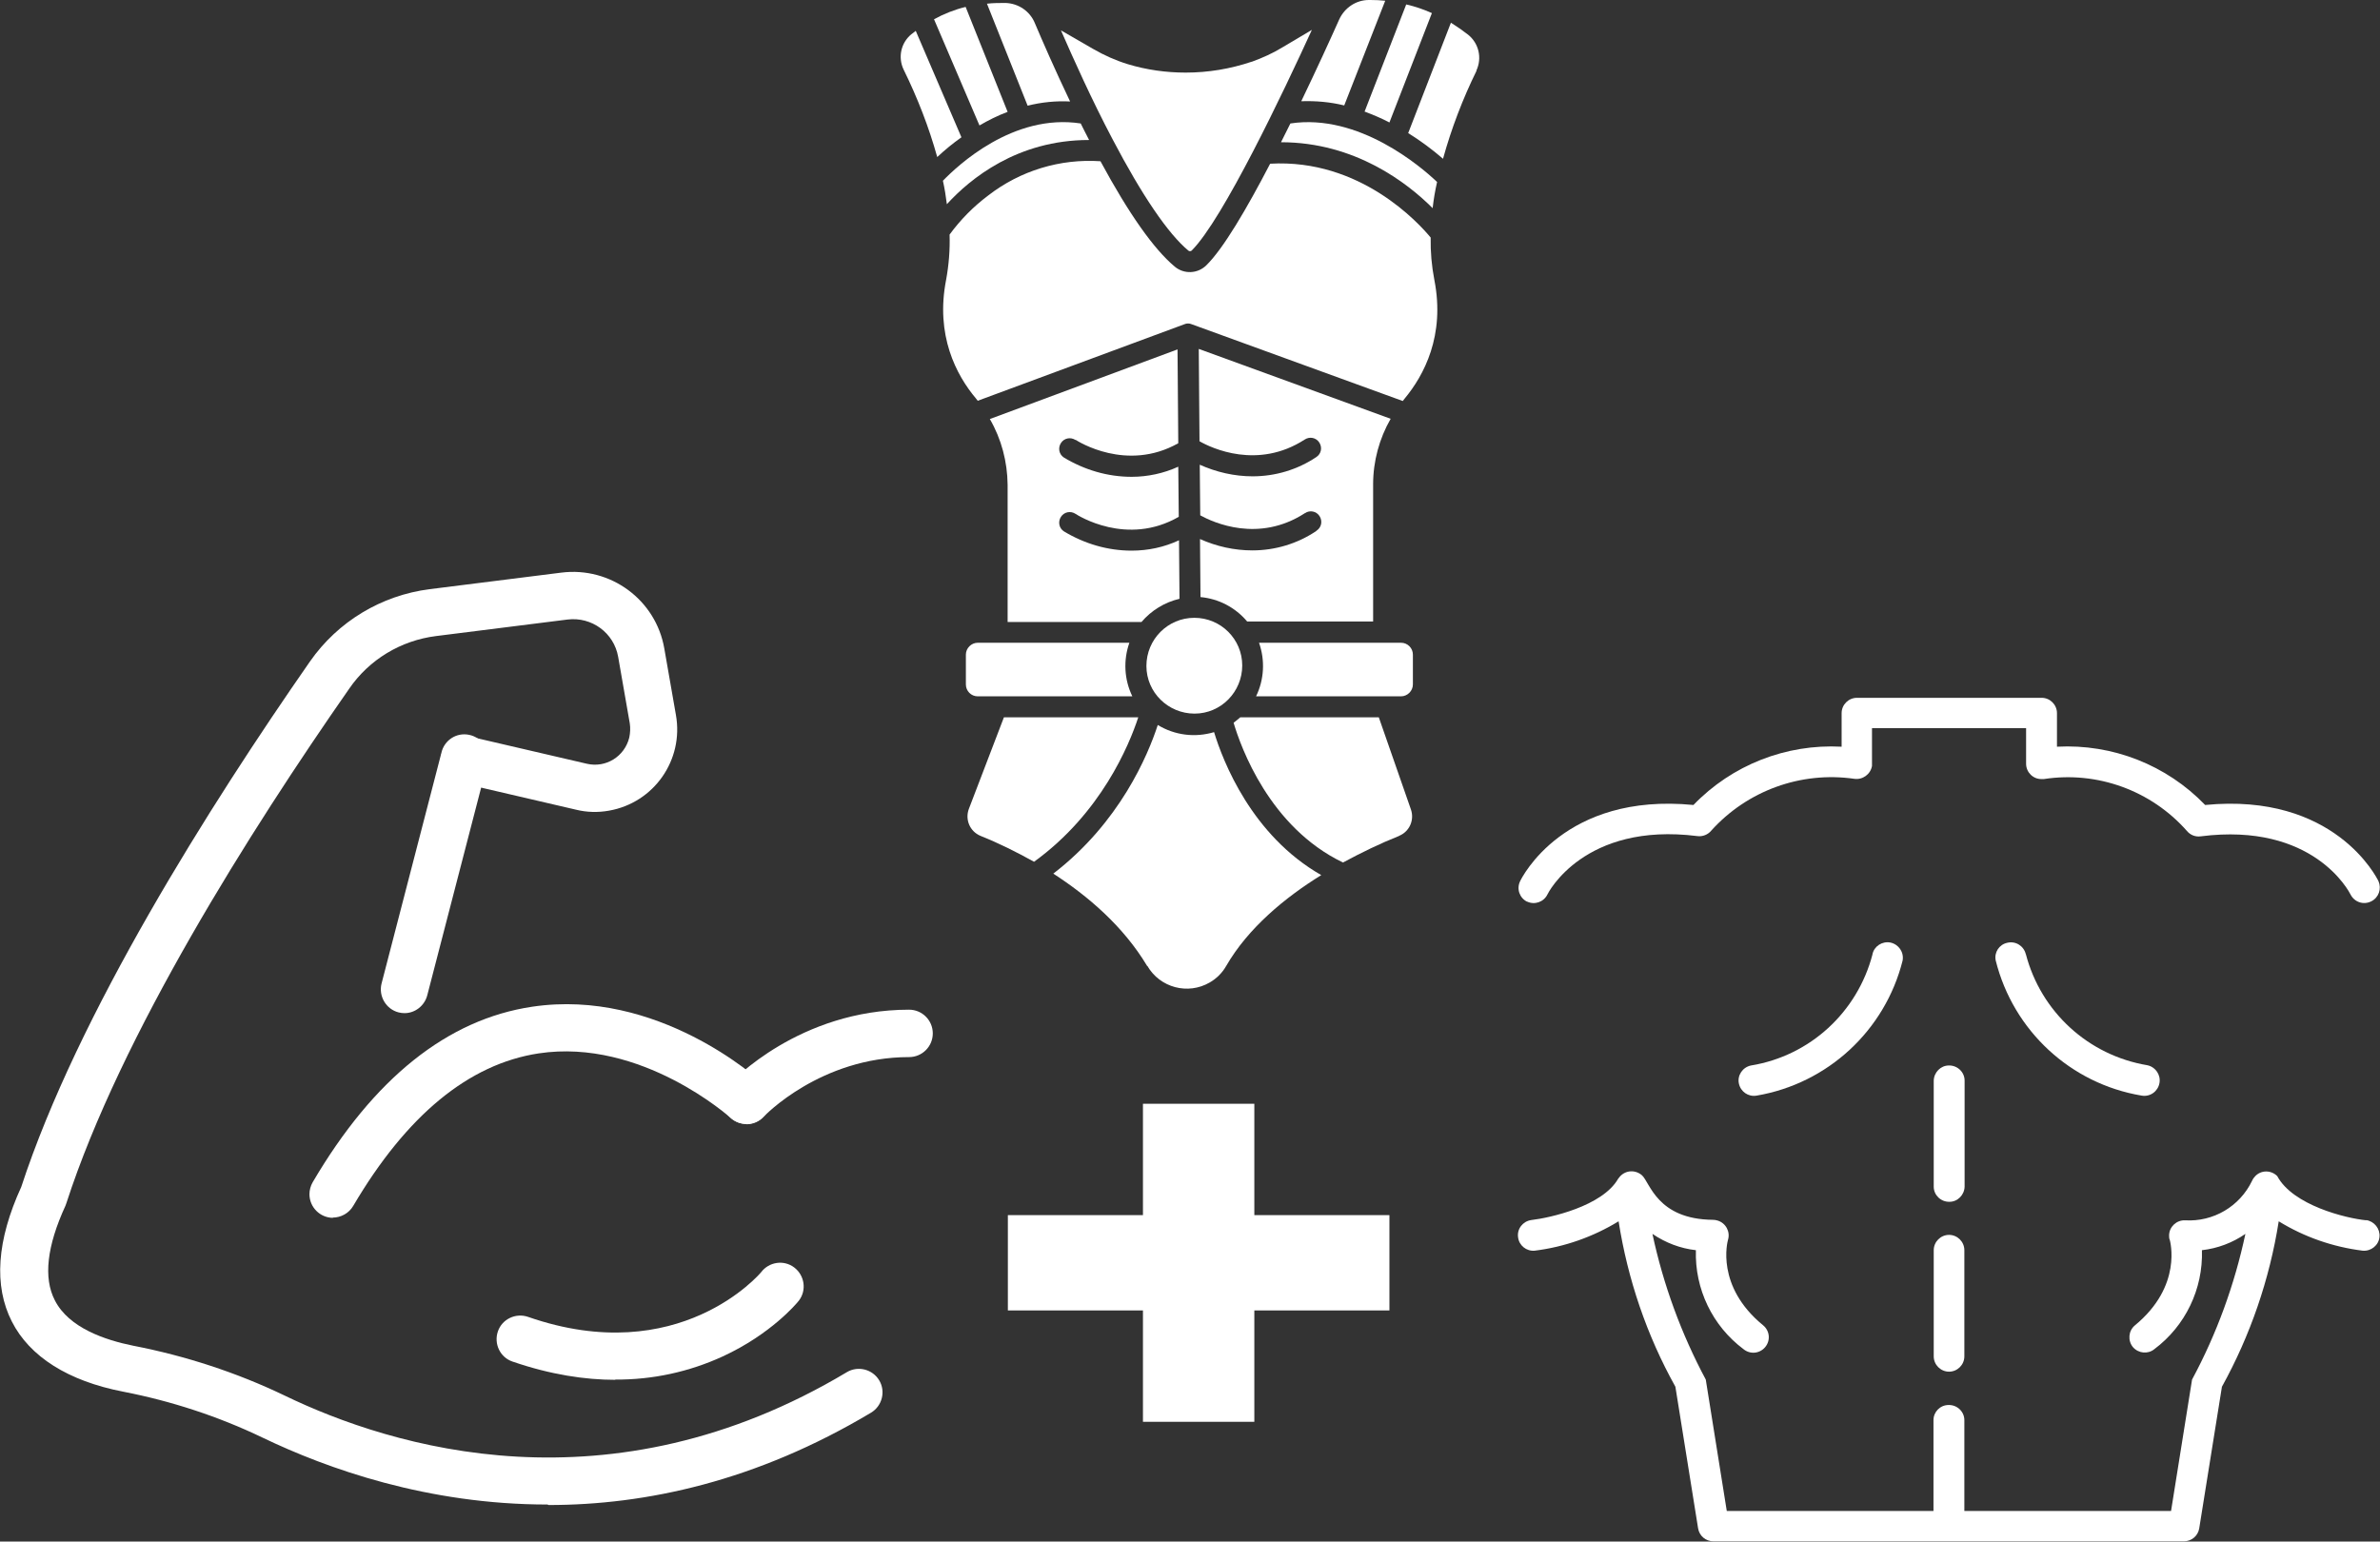 <svg xmlns="http://www.w3.org/2000/svg" id="Camada_2" viewBox="0 0 96.37 62.43"><rect x="0" y="0" width="96.37" height="62.43" fill="#333333" stroke="none"/><defs><style>      .cls-1 {        fill: #fff;      }    </style></defs><g id="Camada_1-2" data-name="Camada_1"><g><g><g><path class="cls-1" d="M37.82.78l1.84,4.3c.36-.21.74-.4,1.14-.55l-1.7-4.25c-.45.11-.88.28-1.28.5Z"></path><path class="cls-1" d="M39.96.14l1.65,4.14c.56-.14,1.14-.2,1.72-.17-.62-1.3-1.13-2.47-1.43-3.18-.2-.48-.66-.79-1.18-.81-.25,0-.51,0-.76.03h0Z"></path><path class="cls-1" d="M43.55,17.81c.09.06,2.07,1.32,4.16.14l-.03-3.8-7.6,2.82c.47.81.71,1.73.72,2.66v5.56h5.42c.4-.47.94-.8,1.54-.94l-.02-2.37c-.6.28-1.25.42-1.92.42-.97,0-1.91-.28-2.74-.78-.2-.13-.25-.39-.12-.59.13-.2.39-.25.59-.12.09.06,2.08,1.33,4.18.12l-.02-2.03c-.59.27-1.24.41-1.89.41-.97,0-1.91-.28-2.74-.78-.2-.13-.25-.39-.12-.59.13-.2.39-.25.59-.12h0Z"></path><path class="cls-1" d="M36.91,1.38c-.43.35-.56.94-.32,1.44.56,1.14,1.02,2.32,1.36,3.54.31-.29.64-.56.98-.8l-1.85-4.31c-.06.05-.12.09-.18.14Z"></path><path class="cls-1" d="M55.43,0c-.52,0-.98.31-1.2.78-.37.83-.92,2.03-1.54,3.32.59-.02,1.17.03,1.74.17L56.09.03c-.19-.02-.39-.03-.6-.03-.02,0-.04,0-.06,0h0Z"></path><path class="cls-1" d="M50.68,2.5c-.86.29-1.76.44-2.67.44-.79,0-1.58-.11-2.34-.34-.49-.15-.96-.36-1.41-.62l-1.3-.75c.49,1.12,1.24,2.8,2.09,4.41,1.19,2.27,2.25,3.83,3.07,4.51.04.03.09.03.13,0,1.27-1.26,3.74-6.47,4.87-8.94l-1.18.7c-.39.24-.81.43-1.25.59h0Z"></path><path class="cls-1" d="M55.26,4.52c.34.13.68.27,1,.44l1.72-4.43c-.34-.15-.68-.27-1.04-.35l-1.69,4.35Z"></path><path class="cls-1" d="M58.19,7.37c-.64-.61-3.17-2.79-5.94-2.37-.13.25-.25.51-.38.76,3,0,5.12,1.65,6.14,2.67.04-.36.1-.71.18-1.06Z"></path><path class="cls-1" d="M44.1,5.67c-.11-.22-.23-.44-.34-.67-2.74-.42-5,1.72-5.58,2.32.07.31.12.63.16.95.94-1.03,2.85-2.6,5.75-2.6h0Z"></path><path class="cls-1" d="M56.65,33.85c.42-.17.63-.64.48-1.07l-1.3-3.73h-5.61c-.09.08-.18.15-.27.22.29.98,1.45,4.23,4.43,5.66.74-.4,1.5-.77,2.28-1.08h0Z"></path><path class="cls-1" d="M57.21,26.51c0-.26-.21-.48-.48-.48h-5.75c.25.71.21,1.49-.12,2.17h5.87c.26,0,.48-.22.48-.48v-1.21Z"></path><path class="cls-1" d="M58.08,11.34c-.11-.57-.16-1.14-.15-1.72-.47-.57-2.84-3.2-6.5-2.99-.94,1.81-1.9,3.45-2.59,4.12-.35.34-.9.36-1.27.05-.85-.71-1.86-2.14-3.01-4.27-1.63-.11-3.25.38-4.55,1.39-.6.45-1.12.98-1.56,1.58.02.61-.03,1.23-.14,1.83-.44,2.25.41,3.86,1.21,4.81.02.03.05.06.07.09l8.37-3.1c.09-.04.2-.04.29,0l8.55,3.11s.05-.06.07-.09c.79-.95,1.65-2.56,1.21-4.81h0Z"></path><path class="cls-1" d="M53.29,21.51c-.76.51-1.66.78-2.58.78-.73,0-1.45-.16-2.12-.46l.02,2.35c.74.07,1.41.42,1.89.99h5.1v-5.56c0-.93.25-1.85.71-2.65l-7.77-2.83.03,3.74c.49.28,2.36,1.16,4.26-.07.2-.13.46-.08.59.12.13.2.08.46-.12.59,0,0,0,0,0,0-.76.51-1.66.78-2.58.78-.74,0-1.47-.17-2.14-.47l.02,2.05c.53.29,2.36,1.13,4.24-.09.2-.13.46-.08.59.12.13.2.08.46-.12.59,0,0,0,0,0,0h0Z"></path><path class="cls-1" d="M59.78,2.86c.24-.51.1-1.11-.34-1.46-.22-.17-.45-.33-.69-.48l-1.73,4.47c.5.31.97.66,1.41,1.04.34-1.23.8-2.43,1.36-3.57Z"></path><path class="cls-1" d="M46.46,39.12c.51.88,1.64,1.18,2.52.67.28-.16.51-.39.67-.67.89-1.54,2.38-2.77,3.85-3.68-2.82-1.61-3.98-4.61-4.34-5.79-.77.23-1.59.13-2.28-.29-.4,1.23-1.54,3.95-4.23,6.02,1.39.9,2.83,2.12,3.8,3.74h0Z"></path><path class="cls-1" d="M46.42,26.97c0,1.07.88,1.93,1.95,1.93,1.07,0,1.93-.88,1.93-1.95,0-1.07-.87-1.93-1.94-1.93-1.07,0-1.94.87-1.94,1.95Z"></path><path class="cls-1" d="M39.11,26.51v1.21c0,.26.21.48.48.48h6.26c-.33-.68-.37-1.46-.12-2.17h-6.14c-.26,0-.48.22-.48.48h0Z"></path><path class="cls-1" d="M39.7,33.85c.75.3,1.47.66,2.17,1.05,2.71-1.96,3.85-4.72,4.22-5.85h-5.44l-1.42,3.71c-.16.43.04.91.47,1.09h0Z"></path></g><g><g><path class="cls-1" d="M61.83,36.51c.31.15.68.02.83-.29,0,0,0,0,0,0,.01-.03,1.47-2.94,6.07-2.36.21.03.43-.06.56-.22,1.46-1.62,3.63-2.41,5.79-2.1.34.05.66-.18.72-.52,0-.03,0-.06,0-.09v-1.44h6.24v1.44c0,.35.29.63.63.62.03,0,.06,0,.09,0,2.16-.33,4.34.46,5.79,2.1.14.17.35.25.56.22,4.56-.58,6.01,2.24,6.07,2.36.16.31.53.43.84.27.3-.15.42-.51.29-.81-.07-.15-1.79-3.6-7.02-3.09-1.56-1.62-3.75-2.48-6-2.36v-1.36c0-.34-.28-.62-.62-.62h-7.48c-.34,0-.62.28-.62.62h0v1.36c-2.25-.12-4.44.74-6,2.36-5.23-.51-6.95,2.94-7.02,3.09-.15.31-.02.68.29.83h0Z"></path><path class="cls-1" d="M95.82,49.42c-.83-.08-2.98-.61-3.61-1.79-.25-.25-.65-.25-.89,0-.05.05-.1.12-.13.19-.5,1.04-1.57,1.67-2.72,1.6-.34-.01-.63.26-.64.6,0,.07,0,.14.03.2,0,.02.54,1.85-1.42,3.46-.26.22-.29.62-.07.88.22.25.6.29.86.08,1.26-.94,1.98-2.44,1.93-4.01.63-.07,1.24-.3,1.76-.66-.44,2.06-1.16,4.04-2.16,5.9l-.85,5.32h-8.37v-3.68c0-.34-.29-.62-.64-.61-.34,0-.61.28-.61.61v3.68h-8.37l-.85-5.32c-.99-1.85-1.72-3.84-2.16-5.9.53.36,1.13.59,1.76.66-.05,1.57.67,3.07,1.93,4.01.27.22.66.18.88-.09.22-.27.18-.66-.09-.88h0c-1.93-1.58-1.44-3.39-1.42-3.46.1-.33-.09-.68-.42-.78-.06-.02-.13-.03-.19-.03-2.26-.02-2.55-1.51-2.87-1.8-.26-.23-.65-.22-.89.04-.03.03-.05.07-.08.1-.64,1.11-2.75,1.58-3.52,1.67-.34.05-.58.36-.53.7.04.33.34.57.67.54,1.21-.15,2.37-.56,3.4-1.19.37,2.35,1.14,4.62,2.3,6.7l.92,5.74c.05.3.31.52.62.52h19.05c.31,0,.57-.22.62-.52l.92-5.74c1.15-2.08,1.93-4.35,2.3-6.7,1.04.64,2.2,1.04,3.4,1.19.34.03.65-.22.68-.56.03-.33-.21-.63-.54-.68h0Z"></path><path class="cls-1" d="M82.03,38.65c-.08-.34-.41-.55-.75-.47-.33.07-.54.39-.47.72.71,2.84,3.03,4.99,5.91,5.47.34.06.66-.17.72-.51.06-.33-.16-.65-.49-.72-2.39-.4-4.31-2.16-4.92-4.5Z"></path><path class="cls-1" d="M75.82,38.65c-.61,2.34-2.53,4.11-4.92,4.5-.34.07-.56.4-.49.73.07.33.38.55.72.49,2.88-.49,5.2-2.64,5.91-5.47.06-.34-.16-.66-.5-.73-.33-.06-.65.15-.72.47Z"></path><path class="cls-1" d="M79.55,43.76c0-.34-.29-.62-.64-.61-.33,0-.6.28-.61.61v4.3c0,.34.29.62.64.61.33,0,.6-.28.61-.61v-4.3Z"></path><path class="cls-1" d="M78.92,50.01c-.34,0-.62.28-.62.62h0v4.3c0,.34.28.62.62.62s.62-.28.62-.62v-4.3c0-.34-.28-.62-.62-.62h0Z"></path></g><g><path class="cls-1" d="M30.23,45.52c-.53,0-.96-.43-.96-.96,0-.24.09-.47.26-.65.11-.12,2.84-3.02,7.28-3.02.53,0,.96.43.96.96s-.43.96-.96.96c-3.58,0-5.86,2.38-5.88,2.41-.18.2-.44.31-.7.31Z"></path><path class="cls-1" d="M13.49,49.32c-.53,0-.96-.43-.96-.96,0-.17.05-.34.13-.48,2.47-4.21,5.46-6.6,8.89-7.11,5.08-.76,9.15,2.93,9.32,3.09.39.36.41.96.05,1.35s-.96.41-1.35.05h0s-3.59-3.23-7.76-2.6c-2.83.43-5.35,2.51-7.51,6.18-.17.29-.49.47-.83.47h0Z"></path><path class="cls-1" d="M24.92,55.88c-1.23,0-2.63-.21-4.17-.74-.5-.17-.76-.72-.59-1.22.17-.5.72-.76,1.22-.59,6.12,2.13,9.41-1.77,9.44-1.81.32-.42.92-.51,1.34-.19s.51.92.19,1.34c-.02.02-.03.04-.05.06-.04.05-1.08,1.3-3.03,2.2-1.37.63-2.85.95-4.36.94h0Z"></path><path class="cls-1" d="M16.38,41.03c-.08,0-.16-.01-.24-.03-.51-.13-.82-.66-.69-1.17,0,0,0,0,0,0l2.42-9.33c.11-.52.61-.85,1.13-.74.52.11.85.61.74,1.13,0,.03-.01.06-.02.09l-2.42,9.33c-.11.42-.49.72-.92.72Z"></path><path class="cls-1" d="M22.17,60.93c-4.86,0-8.92-1.45-11.54-2.71-1.79-.86-3.69-1.48-5.64-1.86-2.23-.43-3.79-1.42-4.51-2.84-.74-1.45-.61-3.29.38-5.45,2.29-7,7.62-15.43,11.69-21.28,1.13-1.62,2.89-2.68,4.85-2.93l5.33-.67c1.99-.25,3.83,1.1,4.17,3.08l.47,2.69c.32,1.82-.89,3.55-2.71,3.87-.44.08-.9.07-1.34-.04l-4.73-1.1c-.51-.12-.83-.64-.71-1.15.12-.51.64-.83,1.15-.71h0l4.73,1.1c.77.18,1.53-.29,1.72-1.06.04-.19.05-.39.02-.58l-.47-2.69c-.17-.97-1.07-1.63-2.05-1.51l-5.33.67c-1.42.18-2.7.95-3.51,2.13-4.01,5.75-9.25,14.04-11.45,20.83-.01.04-.03.07-.04.11-.75,1.63-.9,2.92-.43,3.83.57,1.12,2.04,1.61,3.18,1.84,2.11.41,4.17,1.08,6.11,2.01,4.38,2.12,13.17,4.81,22.78-.94.45-.27,1.04-.12,1.31.33.27.45.12,1.04-.33,1.31-4.65,2.78-9.12,3.74-13.06,3.74h0Z"></path></g></g></g><path class="cls-1" d="M50.79,44.7v4.51h5.47v3.86h-5.47v4.51h-4.51v-4.51h-5.47v-3.86h5.47v-4.51h4.51Z"></path></g></g></svg>